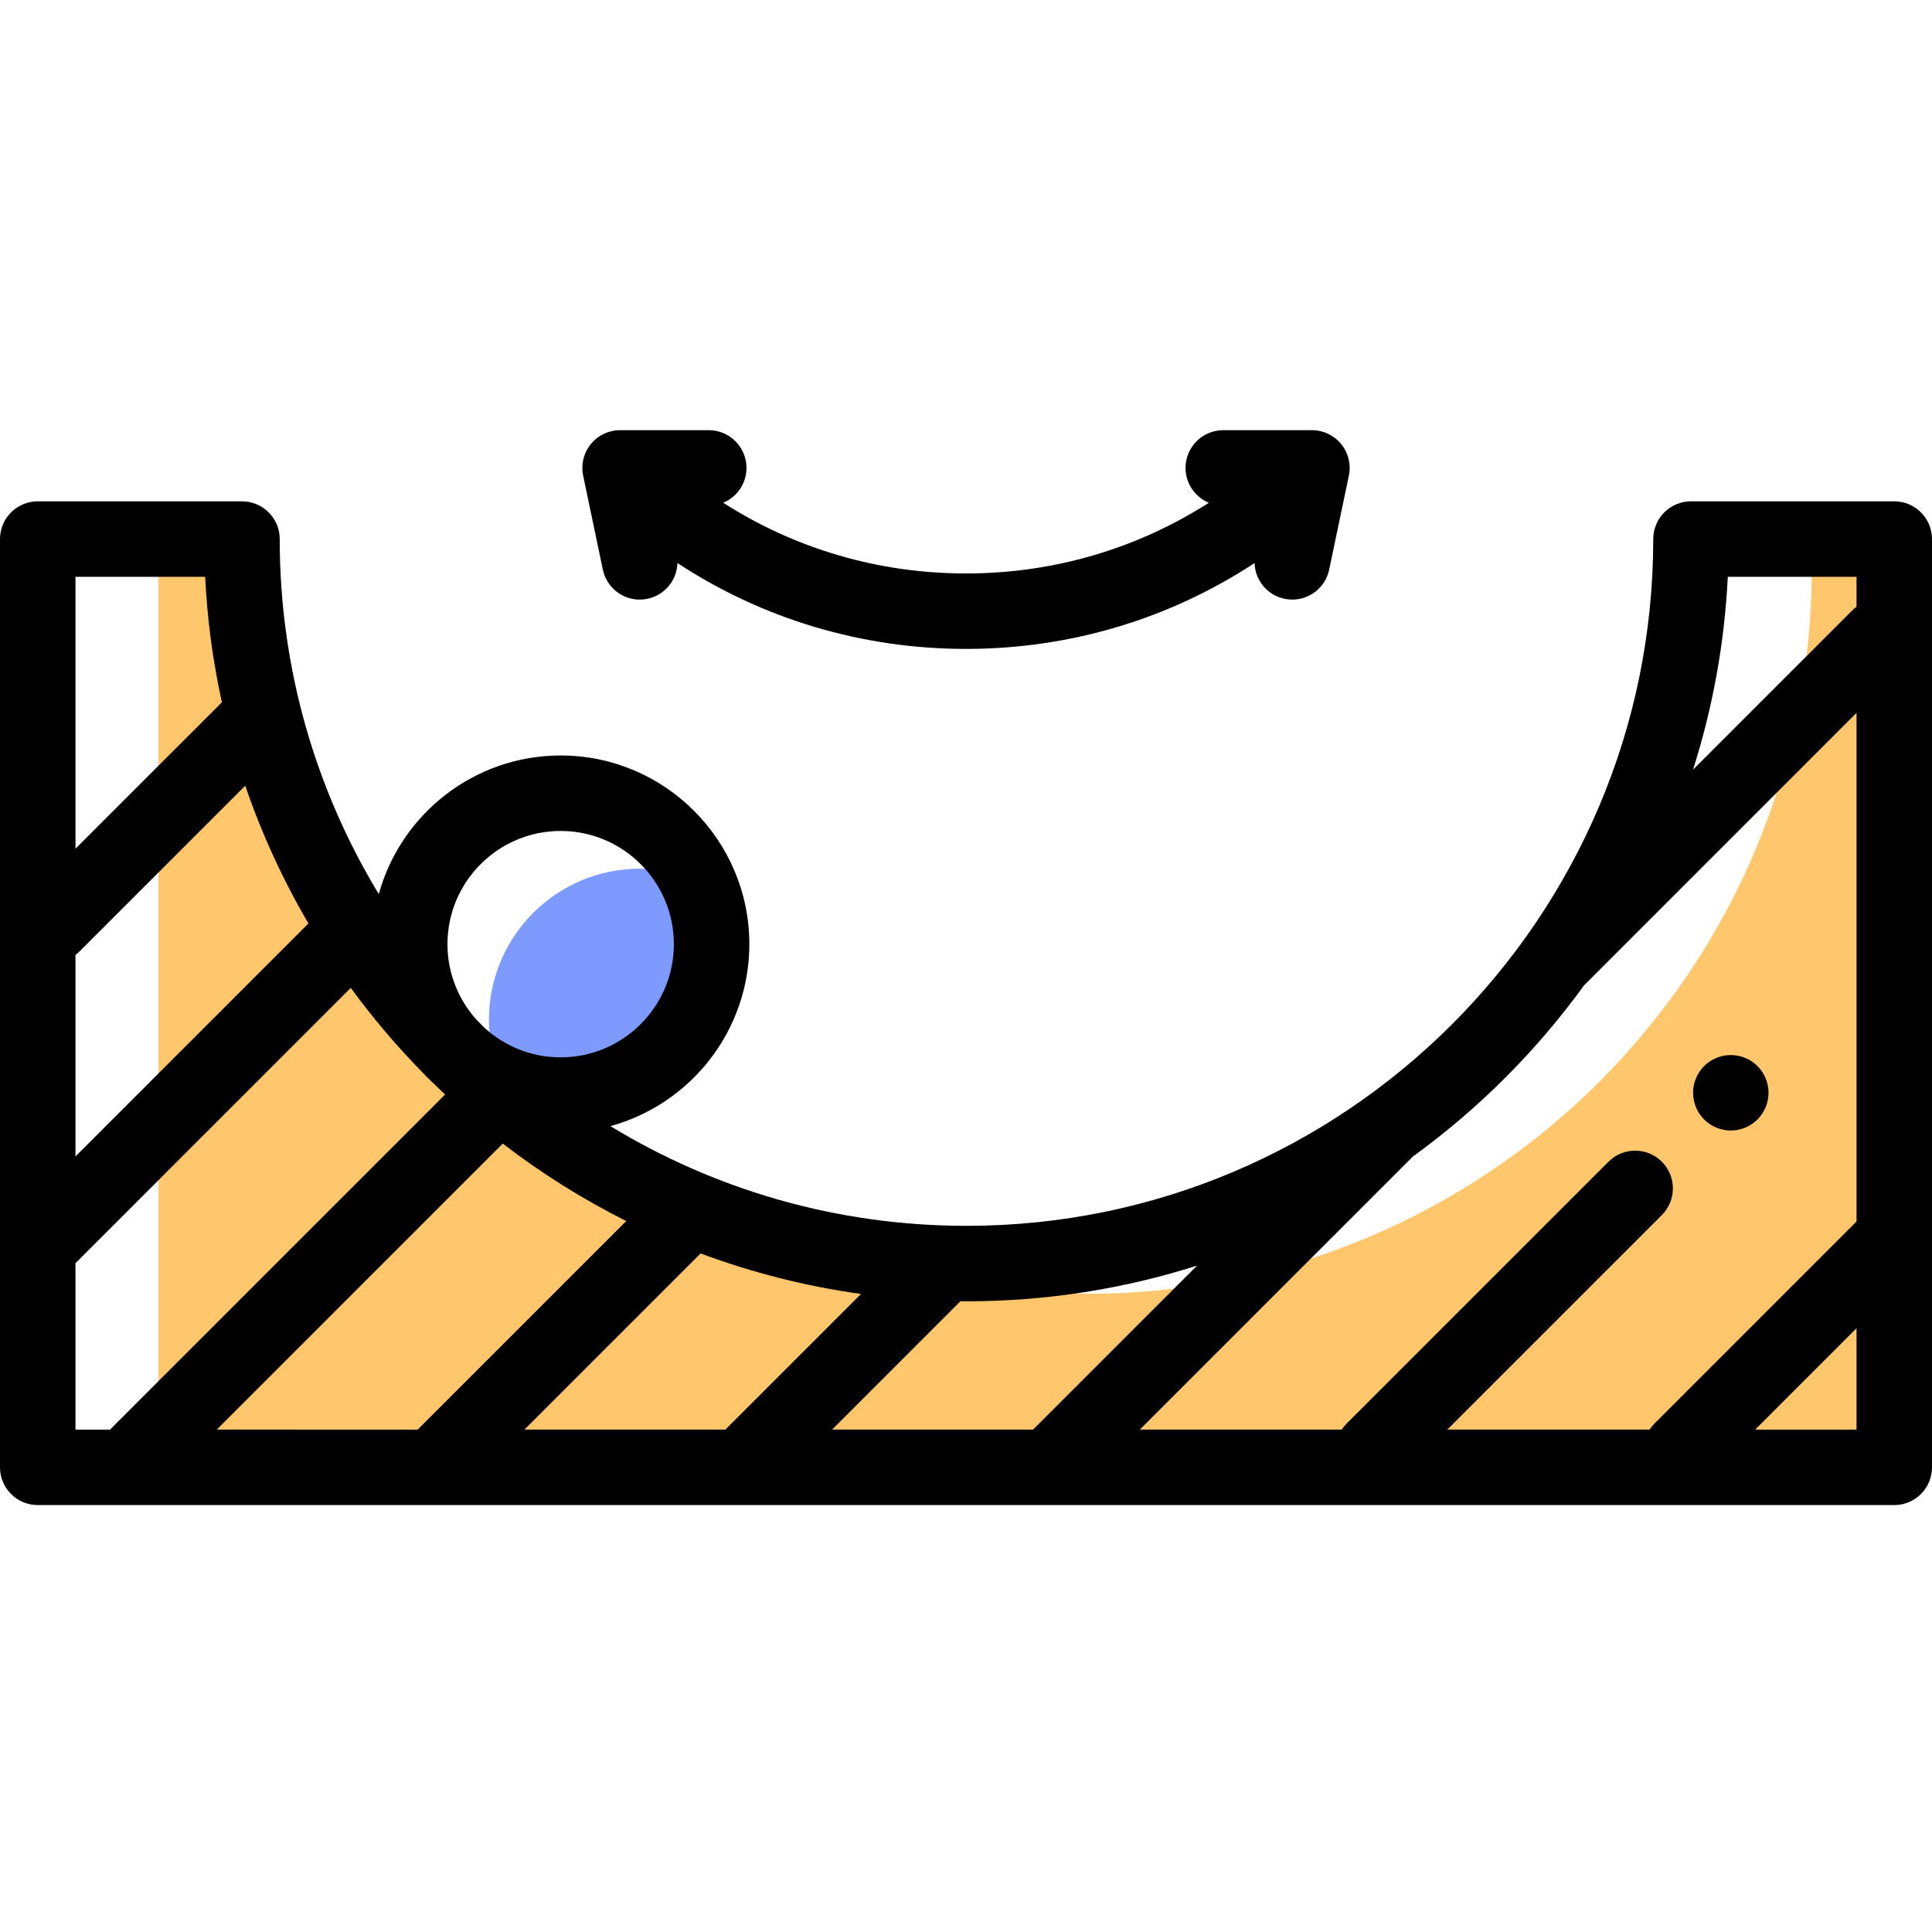<svg height="512pt" viewBox="0 -114 512 512" width="512pt" xmlns="http://www.w3.org/2000/svg"><path d="m129.582 156.211c0 6.078 1.363 11.836 3.789 16.996 4.691 1.93 9.824 3.004 15.211 3.004 22.094 0 40-17.91 40-40 0-6.082-1.363-11.84-3.789-17-4.688-1.93-9.824-3-15.211-3-22.09 0-40 17.906-40 40zm0 0" fill="#7d9bff"/><path d="m288.129 228.859c-21.902 0-42.941-3.676-62.551-10.43-88.953-14.223-157.5-89.539-161.273-181.57h-22.305v238h460v-238h-21.871c0 106.039-85.965 192-192 192zm0 0" fill="#ffc66c"/><path d="m502 18.859h-53.871c-5.523 0-10 4.477-10 10 0 100.355-81.648 182-182 182-34.523 0-66.832-9.664-94.367-26.426 21.195-5.797 36.82-25.215 36.82-48.223 0-27.57-22.43-50-50-50-22.977 0-42.371 15.582-48.199 36.73-16.656-27.469-26.254-59.676-26.254-94.082 0-5.523-4.48-10-10-10h-54.129c-5.523 0-10 4.477-10 10v246c0 5.523 4.477 10 10 10h492c5.523 0 10-4.477 10-10v-246c0-5.523-4.477-10-10-10zm-10 20v7.938c-.379.281-.746.582-1.09.926l-42.242 42.242c5.172-16.25 8.348-33.379 9.215-51.105zm-72.223 108.285 72.223-72.227v134.793l-53.543 53.547c-.5.496-.934 1.035-1.301 1.602h-53.602l56.848-56.848c3.906-3.906 3.906-10.238 0-14.145-3.906-3.902-10.234-3.902-14.141 0l-69.391 69.391c-.496.496-.93 1.035-1.301 1.602h-53.508l71.992-71.992c.09-.09.164-.188.25-.281 17.461-12.637 32.824-27.992 45.473-45.441zm-199.258 117.715 34.02-34.02c.531.004 1.059.02 1.59.02 21.293 0 41.82-3.324 61.105-9.461l-43.457 43.461zm-81.543 0 46.691-46.688c13.547 5.055 27.773 8.695 42.508 10.746l-35.941 35.941zm-81.539 0 75.797-75.797c10.191 7.832 21.141 14.723 32.73 20.527l-55.273 55.27zm61.145-128.648c0-16.543 13.457-30 30-30s30 13.457 30 30c0 16.539-13.457 30-30 30-7.719 0-14.766-2.934-20.09-7.742-.738-.73-1.477-1.469-2.203-2.211-4.785-5.316-7.707-12.348-7.707-20.047zm-98.582 2.844c.371-.277.734-.578 1.07-.914l43.922-43.922c4.387 12.793 10.008 25.016 16.75 36.508l-61.742 61.742zm34.371-100.195c.555 11.359 2.062 22.473 4.43 33.266l-38.801 38.801v-72.066zm-34.371 181.895 72.957-72.957c5.754 7.871 12.066 15.312 18.871 22.266.871.945 1.781 1.855 2.727 2.734 1.117 1.098 2.25 2.188 3.395 3.262l-88.09 88.09c-.227.23-.438.465-.641.711h-9.219zm445.141 44.105 26.859-26.863v26.863zm0 0"/><path d="m458.68 185.598c2.629 0 5.211-1.07 7.07-2.93s2.93-4.438 2.93-7.07c0-2.637-1.07-5.219-2.93-7.078s-4.441-2.922-7.07-2.922c-2.641 0-5.211 1.062-7.07 2.922-1.867 1.859-2.93 4.441-2.93 7.078 0 2.633 1.062 5.211 2.93 7.07 1.859 1.859 4.43 2.93 7.07 2.93zm0 0"/><path d="m159.758 36.949c.988 4.715 5.145 7.953 9.777 7.953.68 0 1.367-.066 2.059-.215 4.613-.965 7.801-4.965 7.938-9.473 22.531 14.805 48.887 22.754 76.469 22.754 27.586 0 53.941-7.949 76.469-22.754.141 4.508 3.328 8.508 7.938 9.473.691.148 1.383.215 2.062.215 4.633 0 8.789-3.238 9.777-7.953l5.215-24.898c.617-2.949-.125-6.02-2.027-8.355-1.898-2.34-4.75-3.695-7.762-3.695h-23.492c-5.523 0-10 4.477-10 10 0 4.164 2.547 7.734 6.168 9.238-19.039 12.195-41.191 18.734-64.344 18.734-23.156 0-45.309-6.539-64.348-18.734 3.621-1.504 6.168-5.074 6.168-9.238 0-5.523-4.477-10-10-10h-23.492c-3.012 0-5.863 1.355-7.762 3.695-1.898 2.336-2.645 5.406-2.027 8.355zm0 0"/></svg>